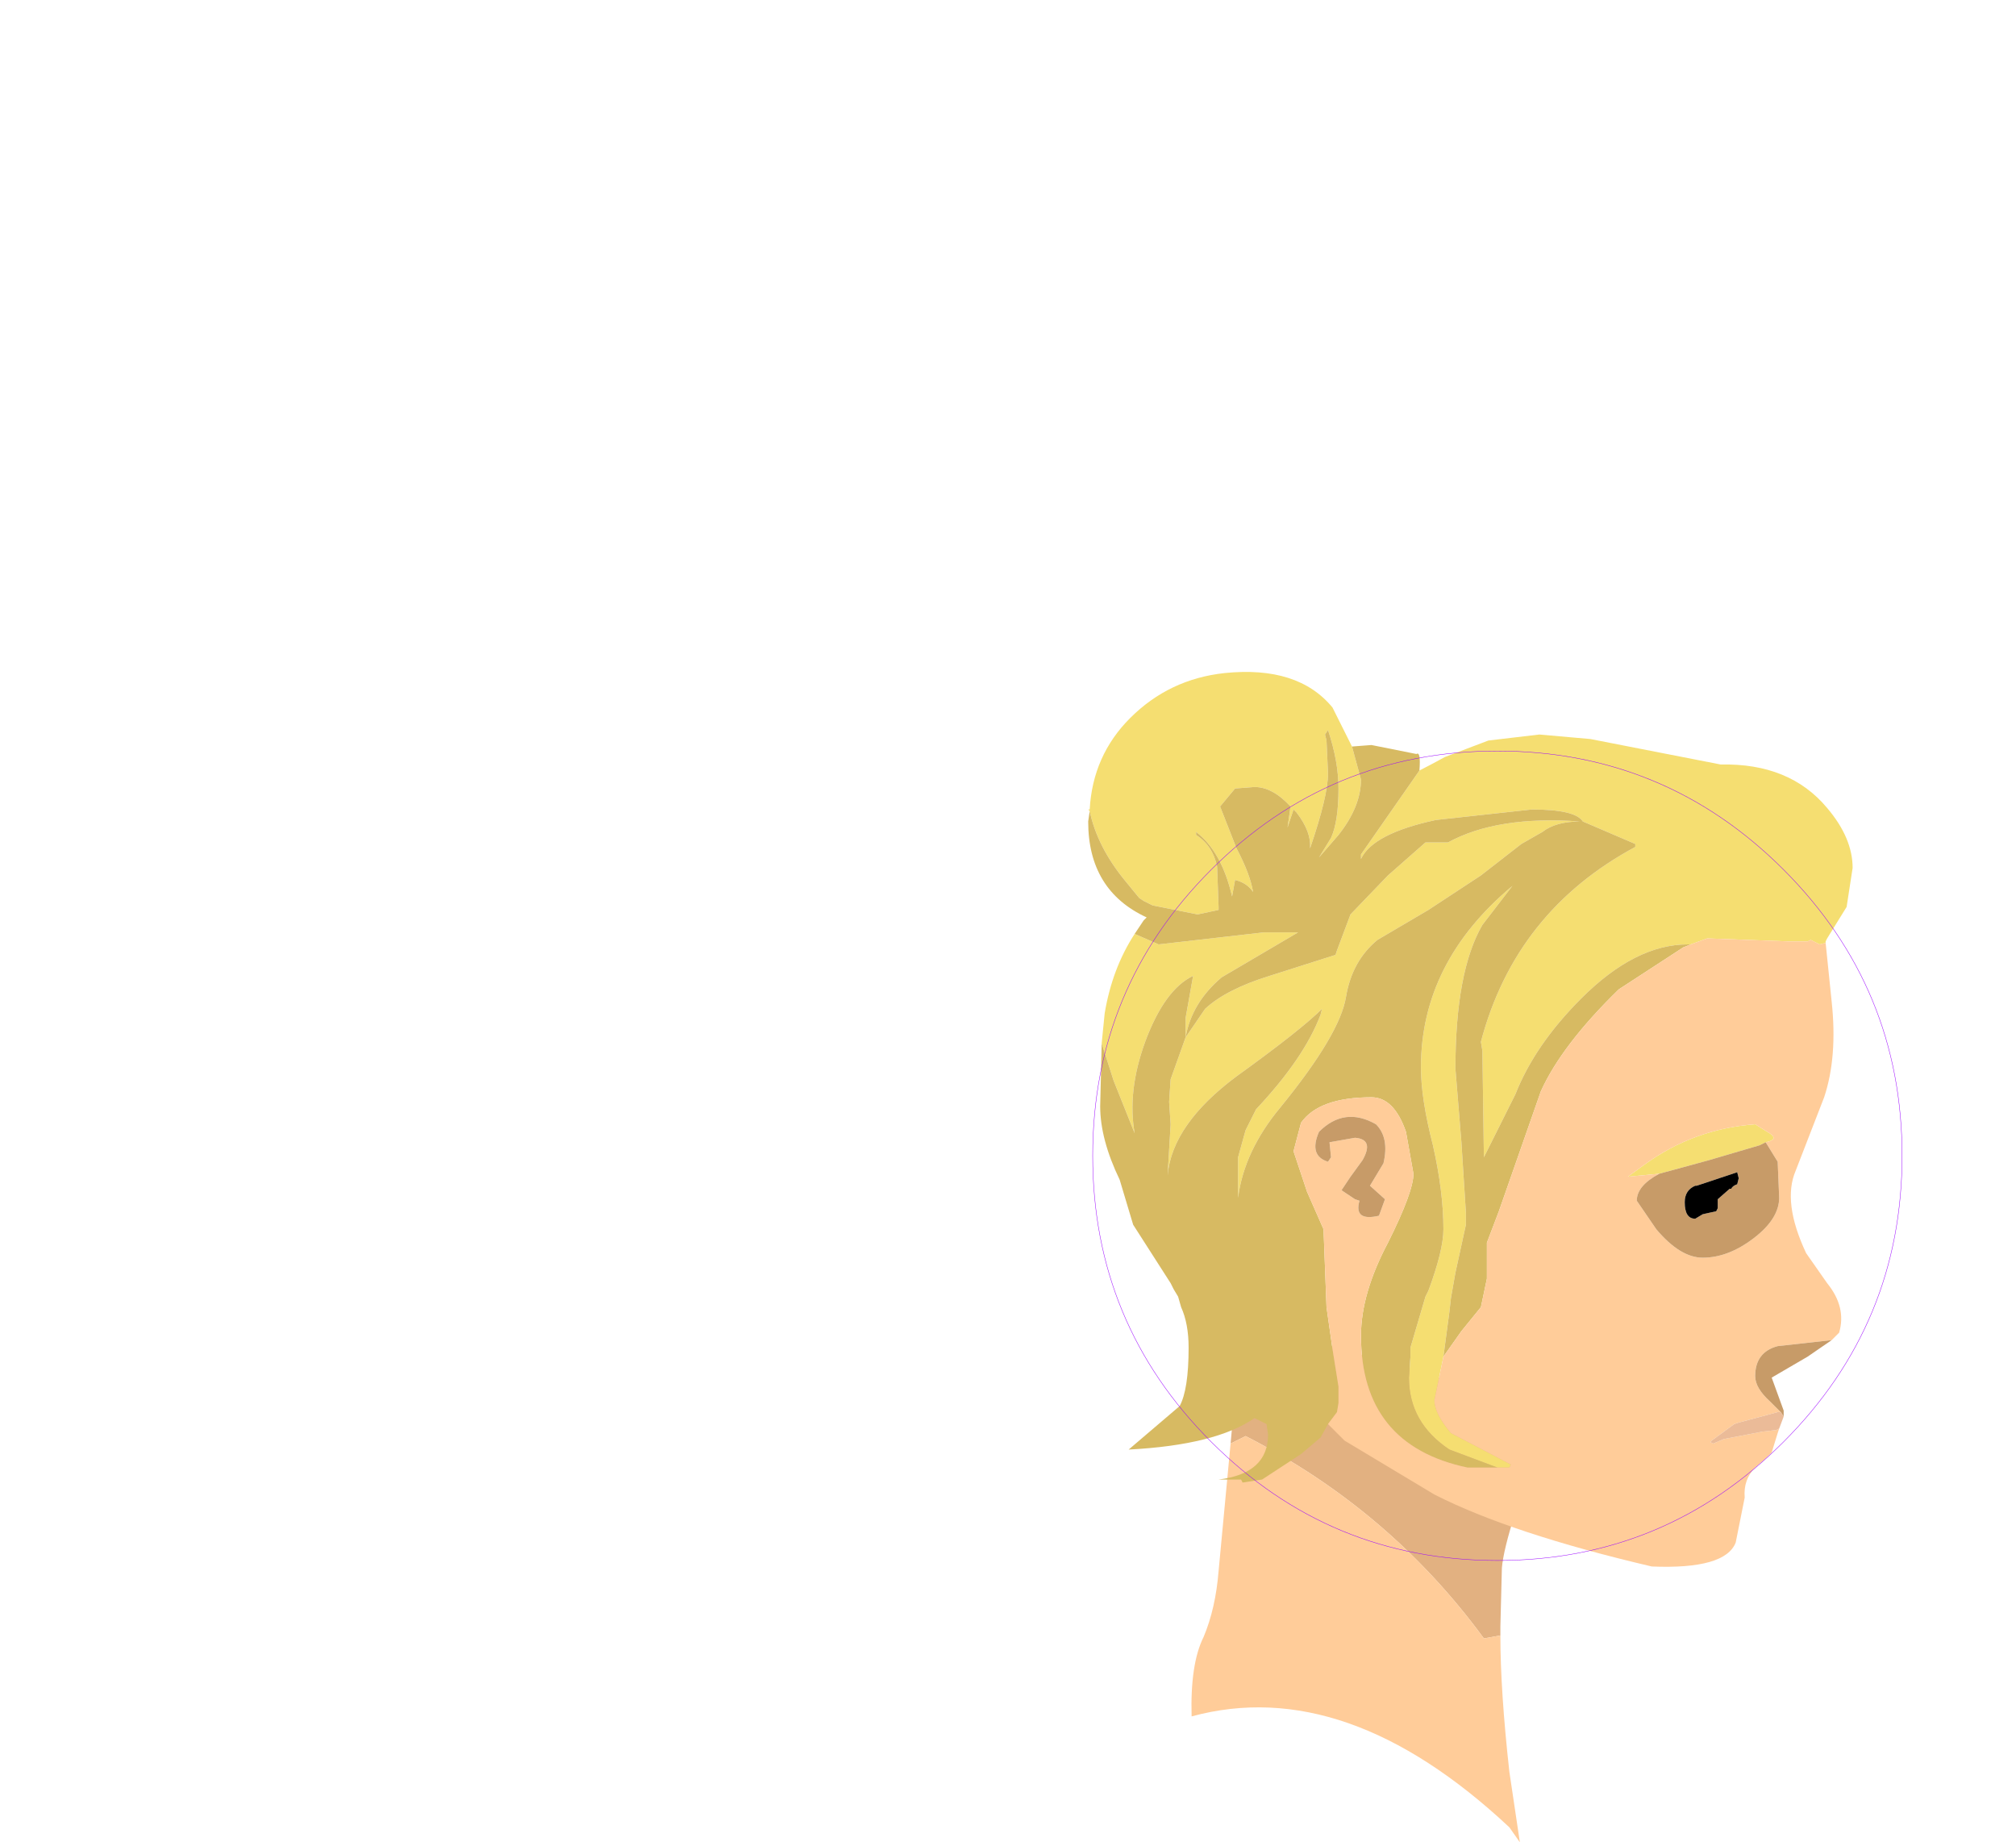 <?xml version="1.0" encoding="UTF-8" standalone="no"?>
<svg xmlns:ffdec="https://www.free-decompiler.com/flash" xmlns:xlink="http://www.w3.org/1999/xlink" ffdec:objectType="frame" height="61.45px" width="67.25px" xmlns="http://www.w3.org/2000/svg">
  <g transform="matrix(1.0, 0.0, 0.0, 1.0, 43.5, 63.75)">
    <use ffdec:characterId="1315" ffdec:characterName="game_fla.head_781" height="61.45" id="head" transform="matrix(1.0, 0.0, 0.0, 1.0, -43.5, -63.75)" width="67.25" xlink:href="#sprite0"/>
  </g>
  <defs>
    <g id="sprite0" transform="matrix(1.0, 0.0, 0.0, 1.0, 49.95, 38.55)">
      <use ffdec:characterId="1302" height="16.85" transform="matrix(1.0, 0.0, 0.0, 1.0, -10.2, 6.05)" width="11.7" xlink:href="#sprite1"/>
      <use ffdec:characterId="1304" height="29.85" transform="matrix(1.0, 0.0, 0.0, 1.0, -13.65, -16.15)" width="25.5" xlink:href="#sprite2"/>
      <use ffdec:characterId="1111" height="100.0" id="shape" transform="matrix(0.27, 0.0, 0.0, 0.27, -13.5, -13.5)" width="100.0" xlink:href="#sprite3"/>
    </g>
    <g id="sprite1" transform="matrix(1.0, 0.0, 0.0, 1.0, 4.9, 8.7)">
      <use ffdec:characterId="1301" height="16.85" transform="matrix(1.0, 0.0, 0.0, 1.0, -4.9, -8.7)" width="11.7" xlink:href="#shape0"/>
    </g>
    <g id="shape0" transform="matrix(1.0, 0.0, 0.0, 1.0, 4.9, 8.7)">
      <path d="M-3.6 -5.15 L-3.55 -5.7 -3.25 -7.5 -2.65 -8.55 -1.3 -8.7 4.05 -7.15 6.4 -5.85 6.8 -5.55 6.4 -4.6 5.9 -2.85 Q5.5 -1.6 5.45 -1.0 L5.4 0.95 5.4 1.25 4.85 1.35 Q1.7 -2.95 -3.1 -5.4 L-3.6 -5.15" fill="#e2b181" fill-rule="evenodd" stroke="none"/>
      <path d="M-3.6 -5.15 L-3.1 -5.4 Q1.7 -2.95 4.85 1.35 L5.4 1.25 Q5.4 3.1 5.7 5.8 L6.05 8.15 5.7 7.65 Q0.25 2.55 -4.9 3.95 -4.95 2.2 -4.5 1.3 -4.1 0.35 -4.0 -0.9 L-3.6 -5.15" fill="#ffcc99" fill-rule="evenodd" stroke="none"/>
    </g>
    <g id="sprite2" transform="matrix(1.0, 0.0, 0.0, 1.0, 13.2, 16.7)">
      <use ffdec:characterId="1303" height="29.85" transform="matrix(1.0, 0.0, 0.0, 1.0, -13.2, -16.7)" width="25.5" xlink:href="#shape1"/>
    </g>
    <g id="shape1" transform="matrix(1.0, 0.0, 0.0, 1.0, 13.2, 16.7)">
      <path d="M-2.15 -13.4 Q-1.85 -13.55 -1.3 -13.85 L0.15 -14.4 1.85 -14.6 3.55 -14.45 7.9 -13.6 Q10.2 -13.65 11.45 -12.15 12.3 -11.15 12.3 -10.15 L12.1 -8.85 11.45 -7.8 11.4 -7.7 11.4 -7.65 11.2 -7.6 10.9 -7.75 10.8 -7.7 10.15 -7.7 7.45 -7.8 6.9 -7.6 6.8 -7.6 Q5.05 -7.6 3.25 -5.8 1.7 -4.25 1.05 -2.6 L0.0 -0.5 -0.05 -4.05 -0.1 -4.35 Q1.05 -8.7 5.05 -10.85 L5.05 -10.95 3.3 -11.7 Q3.05 -12.1 1.6 -12.1 L-1.6 -11.75 Q-3.7 -11.3 -4.1 -10.45 L-4.1 -10.6 -2.15 -13.4 M-12.75 -4.3 L-12.65 -5.3 Q-12.4 -6.8 -11.65 -7.95 L-10.85 -7.6 -7.35 -8.0 -6.2 -8.0 -8.75 -6.5 Q-9.75 -5.65 -9.95 -4.5 L-9.95 -5.15 -9.7 -6.55 Q-10.65 -6.1 -11.3 -4.35 -11.9 -2.7 -11.65 -1.3 L-12.35 -3.05 -12.75 -4.3 M-13.15 -12.05 L-13.2 -12.1 -13.15 -12.1 Q-13.05 -13.9 -11.8 -15.15 -10.5 -16.45 -8.65 -16.65 -6.2 -16.9 -5.05 -15.5 L-4.4 -14.2 -4.1 -13.1 Q-4.1 -12.2 -4.85 -11.25 L-5.5 -10.5 -5.1 -11.15 Q-4.85 -11.7 -4.85 -12.8 -4.85 -13.7 -5.2 -14.75 L-5.3 -14.6 -5.25 -14.4 -5.2 -13.3 Q-5.2 -12.55 -5.8 -10.8 -5.75 -11.35 -6.25 -12.0 L-6.35 -12.1 -6.55 -11.5 -6.45 -12.2 Q-7.05 -12.85 -7.65 -12.85 L-8.3 -12.8 -8.8 -12.2 -8.25 -10.8 Q-7.8 -9.95 -7.7 -9.35 -7.9 -9.65 -8.3 -9.75 L-8.4 -9.2 Q-8.75 -10.7 -9.6 -11.35 L-9.6 -11.25 Q-9.05 -10.9 -8.9 -10.2 L-8.85 -8.85 -8.85 -8.75 -9.55 -8.6 -11.05 -8.9 -11.35 -9.05 -11.5 -9.15 -11.95 -9.7 Q-12.9 -10.85 -13.15 -12.05 M-1.35 6.15 L-1.65 7.6 Q-1.65 8.05 -1.1 8.7 L0.9 9.75 0.85 9.85 0.45 9.85 -1.15 9.25 Q-2.5 8.35 -2.5 6.85 L-2.45 6.15 -2.45 5.85 -1.95 4.15 -1.85 3.95 Q-1.35 2.6 -1.35 1.9 -1.35 0.65 -1.7 -0.9 -2.1 -2.45 -2.1 -3.5 -2.1 -7.0 0.95 -9.55 L-0.05 -8.25 Q-0.95 -6.7 -0.95 -3.45 L-0.75 -1.0 -0.6 1.35 -0.6 1.75 -0.95 3.35 -1.1 4.2 -1.15 4.65 -1.35 6.15 M3.2 -11.7 Q2.4 -11.7 1.95 -11.35 L1.25 -10.95 -0.1 -9.9 -1.85 -8.75 -3.55 -7.75 Q-4.4 -7.05 -4.6 -5.85 -4.8 -4.6 -6.8 -2.15 -8.0 -0.7 -8.2 0.85 L-8.2 -0.5 -7.95 -1.4 -7.6 -2.1 Q-6.0 -3.8 -5.45 -5.25 L-5.4 -5.45 Q-6.1 -4.75 -8.25 -3.2 -10.4 -1.6 -10.55 0.1 L-10.45 -1.6 -10.5 -2.35 -10.45 -3.1 -9.95 -4.5 -9.3 -5.45 Q-8.6 -6.1 -7.15 -6.55 L-4.95 -7.25 -4.9 -7.4 -4.45 -8.6 -3.2 -9.9 -1.95 -11.0 -1.2 -11.0 Q0.45 -11.9 3.2 -11.7 M9.4 -1.0 L9.2 -0.9 7.5 -0.4 5.85 0.05 4.8 0.15 5.35 -0.25 Q7.0 -1.45 9.05 -1.6 L9.45 -1.35 Q9.9 -1.1 9.4 -1.0" fill="#f5de71" fill-rule="evenodd" stroke="none"/>
      <path d="M-5.2 8.4 L-5.45 8.85 -6.1 9.4 -7.4 10.25 -8.05 10.35 -8.1 10.25 -8.85 10.25 Q-7.2 10.05 -7.2 8.75 L-7.25 8.4 -7.65 8.2 Q-8.95 9.1 -11.85 9.25 L-10.15 7.8 Q-9.85 7.25 -9.85 5.85 -9.85 5.05 -10.1 4.5 L-10.2 4.15 -10.35 3.9 -10.45 3.7 -11.7 1.75 -12.15 0.25 Q-12.8 -1.1 -12.8 -2.2 L-12.75 -4.3 -12.35 -3.05 -11.65 -1.3 Q-11.9 -2.7 -11.3 -4.35 -10.65 -6.1 -9.7 -6.55 L-9.95 -5.15 -9.95 -4.5 Q-9.75 -5.65 -8.75 -6.5 L-6.2 -8.0 -7.35 -8.0 -10.85 -7.6 -11.65 -7.95 -11.35 -8.4 -11.25 -8.5 Q-13.2 -9.4 -13.2 -11.7 L-13.15 -12.05 Q-12.9 -10.85 -11.95 -9.7 L-11.5 -9.15 -11.35 -9.05 -11.05 -8.9 -9.55 -8.6 -8.85 -8.75 -8.85 -8.85 -8.9 -10.2 Q-9.05 -10.9 -9.6 -11.25 L-9.6 -11.35 Q-8.75 -10.7 -8.4 -9.2 L-8.3 -9.75 Q-7.9 -9.65 -7.7 -9.35 -7.8 -9.95 -8.25 -10.8 L-8.8 -12.2 -8.3 -12.8 -7.65 -12.85 Q-7.05 -12.85 -6.45 -12.2 L-6.55 -11.5 -6.35 -12.1 -6.25 -12.0 Q-5.75 -11.35 -5.8 -10.8 -5.2 -12.55 -5.2 -13.3 L-5.25 -14.4 -5.3 -14.6 -5.2 -14.75 Q-4.85 -13.7 -4.85 -12.8 -4.85 -11.7 -5.1 -11.15 L-5.5 -10.5 -4.85 -11.25 Q-4.1 -12.2 -4.1 -13.1 L-4.4 -14.2 -3.75 -14.25 -2.25 -13.95 Q-2.1 -14.05 -2.15 -13.4 L-4.1 -10.6 -4.1 -10.45 Q-3.7 -11.3 -1.6 -11.75 L1.6 -12.1 Q3.05 -12.1 3.3 -11.7 L5.05 -10.95 5.05 -10.85 Q1.05 -8.7 -0.1 -4.35 L-0.05 -4.05 0.0 -0.5 1.05 -2.6 Q1.7 -4.25 3.25 -5.8 5.05 -7.6 6.8 -7.6 L6.9 -7.6 6.65 -7.5 4.5 -6.1 Q2.6 -4.25 1.9 -2.7 L0.5 1.3 0.1 2.35 0.1 3.55 -0.1 4.5 -0.75 5.3 -1.35 6.15 -1.15 4.65 -1.1 4.2 -0.95 3.35 -0.6 1.75 -0.6 1.35 -0.75 -1.0 -0.95 -3.45 Q-0.95 -6.7 -0.05 -8.25 L0.95 -9.55 Q-2.1 -7.0 -2.1 -3.5 -2.1 -2.45 -1.7 -0.9 -1.35 0.65 -1.35 1.9 -1.35 2.6 -1.85 3.95 L-1.95 4.15 -2.45 5.85 -2.45 6.15 -2.5 6.85 Q-2.5 8.35 -1.15 9.25 L0.45 9.85 -0.55 9.85 Q-4.1 9.1 -4.1 5.45 -4.1 4.05 -3.2 2.35 -2.35 0.65 -2.35 0.05 L-2.6 -1.35 Q-3.0 -2.5 -3.75 -2.5 -5.5 -2.5 -6.1 -1.65 L-6.35 -0.7 -5.9 0.65 -5.35 1.9 -5.25 4.5 -5.05 5.9 -4.85 7.15 -4.85 7.7 -4.9 8.0 -5.2 8.4 M3.2 -11.7 Q0.45 -11.9 -1.2 -11.0 L-1.95 -11.0 -3.2 -9.9 -4.45 -8.6 -4.9 -7.4 -4.95 -7.25 -7.15 -6.55 Q-8.6 -6.1 -9.3 -5.45 L-9.95 -4.5 -10.45 -3.1 -10.5 -2.35 -10.45 -1.6 -10.55 0.1 Q-10.4 -1.6 -8.25 -3.2 -6.1 -4.75 -5.4 -5.45 L-5.45 -5.25 Q-6.0 -3.8 -7.6 -2.1 L-7.95 -1.4 -8.2 -0.5 -8.2 0.85 Q-8.0 -0.7 -6.8 -2.15 -4.8 -4.6 -4.6 -5.85 -4.4 -7.05 -3.55 -7.75 L-1.85 -8.75 -0.1 -9.9 1.25 -10.95 1.95 -11.35 Q2.4 -11.7 3.2 -11.7" fill="#d7ba62" fill-rule="evenodd" stroke="none"/>
      <path d="M11.4 -7.65 L11.6 -5.7 Q11.8 -3.85 11.35 -2.5 L10.4 -0.05 Q9.95 1.0 10.75 2.7 L11.45 3.7 Q12.1 4.5 11.85 5.35 L11.6 5.6 9.8 5.8 Q9.05 6.0 9.05 6.8 9.05 7.2 9.55 7.65 L9.7 7.8 9.85 7.95 9.9 8.0 9.8 8.0 9.25 8.15 8.5 8.35 8.35 8.4 7.6 8.95 7.55 9.0 7.65 9.05 8.0 8.9 9.3 8.65 9.75 8.6 9.85 8.55 9.8 8.7 9.6 9.35 9.4 9.55 9.05 9.85 Q8.65 10.25 8.7 10.85 L8.4 12.35 Q8.05 13.25 5.6 13.15 0.9 12.05 -1.65 10.75 L-4.65 8.95 -5.2 8.4 -4.9 8.0 -4.85 7.7 -4.85 7.15 -5.05 5.9 -5.25 4.5 -5.35 1.9 -5.9 0.65 -6.35 -0.7 -6.1 -1.65 Q-5.5 -2.5 -3.75 -2.5 -3.0 -2.5 -2.6 -1.35 L-2.35 0.05 Q-2.35 0.65 -3.2 2.35 -4.1 4.05 -4.1 5.45 -4.1 9.1 -0.55 9.85 L0.45 9.85 0.85 9.85 0.9 9.75 -1.1 8.7 Q-1.65 8.05 -1.65 7.6 L-1.35 6.15 -0.75 5.3 -0.1 4.5 0.1 3.55 0.1 2.35 0.5 1.3 1.9 -2.7 Q2.6 -4.25 4.5 -6.1 L6.65 -7.5 6.9 -7.6 7.45 -7.8 10.15 -7.7 10.8 -7.7 10.9 -7.75 11.2 -7.6 11.4 -7.65 M5.85 0.05 Q5.1 0.45 5.1 0.95 L5.75 1.9 Q6.55 2.85 7.3 2.85 8.15 2.85 9.0 2.2 9.85 1.55 9.85 0.85 L9.8 -0.35 9.4 -1.0 Q9.9 -1.1 9.45 -1.35 L9.05 -1.6 Q7.0 -1.45 5.35 -0.25 L4.8 0.15 5.85 0.05 M-5.2 -0.35 L-5.1 -0.5 -5.15 -1.0 -4.3 -1.15 Q-3.65 -1.1 -4.05 -0.4 L-4.45 0.15 -4.75 0.6 -4.3 0.9 -4.15 0.95 Q-4.35 1.65 -3.5 1.45 L-3.3 0.9 -3.8 0.45 -3.35 -0.3 Q-3.15 -1.15 -3.6 -1.6 -4.65 -2.2 -5.5 -1.35 -5.85 -0.55 -5.2 -0.35" fill="#ffcc99" fill-rule="evenodd" stroke="none"/>
      <path d="M11.6 5.6 L10.8 6.15 9.6 6.85 9.8 7.4 10.0 7.95 10.0 8.05 10.0 8.15 9.9 8.0 9.85 7.95 9.7 7.8 9.55 7.65 Q9.05 7.2 9.05 6.8 9.05 6.0 9.8 5.8 L11.6 5.6 M9.4 -1.0 L9.8 -0.35 9.85 0.85 Q9.85 1.55 9.0 2.2 8.15 2.85 7.3 2.85 6.55 2.85 5.75 1.9 L5.1 0.95 Q5.1 0.45 5.85 0.05 L7.5 -0.4 9.2 -0.9 9.4 -1.0 M-5.2 -0.35 Q-5.85 -0.55 -5.5 -1.35 -4.65 -2.2 -3.6 -1.6 -3.15 -1.15 -3.35 -0.3 L-3.8 0.45 -3.3 0.9 -3.5 1.45 Q-4.35 1.65 -4.15 0.95 L-4.3 0.9 -4.75 0.6 -4.45 0.15 -4.05 -0.4 Q-3.65 -1.1 -4.3 -1.15 L-5.15 -1.0 -5.1 -0.5 -5.2 -0.35 M8.5 0.2 L8.45 0.0 7.1 0.45 7.05 0.45 Q6.7 0.6 6.7 1.0 6.7 1.55 7.05 1.55 L7.3 1.4 7.75 1.3 7.8 1.2 7.8 0.9 8.2 0.55 8.25 0.55 Q8.3 0.45 8.45 0.4 L8.5 0.2" fill="#c79b68" fill-rule="evenodd" stroke="none"/>
      <path d="M10.0 8.15 L9.85 8.55 9.75 8.6 9.3 8.65 8.0 8.9 7.65 9.05 7.55 9.0 7.6 8.95 8.35 8.4 8.5 8.35 9.25 8.15 9.8 8.0 9.9 8.0 10.0 8.15" fill="#ebbb98" fill-rule="evenodd" stroke="none"/>
      <path d="M8.5 0.2 L8.45 0.4 Q8.3 0.45 8.25 0.55 L8.2 0.55 7.8 0.9 7.8 1.2 7.75 1.3 7.3 1.4 7.05 1.55 Q6.7 1.55 6.7 1.0 6.7 0.6 7.05 0.45 L7.1 0.45 8.45 0.0 8.5 0.2" fill="#000000" fill-rule="evenodd" stroke="none"/>
    </g>
    <g id="sprite3" transform="matrix(1.0, 0.0, 0.0, 1.0, 50.0, 50.0)">
      <use ffdec:characterId="1110" height="100.0" transform="matrix(1.0, 0.0, 0.0, 1.0, -50.0, -50.0)" width="100.0" xlink:href="#shape2"/>
    </g>
    <g id="shape2" transform="matrix(1.0, 0.0, 0.0, 1.0, 50.0, 50.0)">
      <path d="M35.35 -35.35 Q50.0 -20.7 50.0 0.0 50.0 20.7 35.35 35.35 20.7 50.0 0.0 50.0 -20.7 50.0 -35.35 35.35 -50.0 20.7 -50.0 0.0 -50.0 -20.7 -35.35 -35.35 -20.7 -50.0 0.0 -50.0 20.7 -50.0 35.35 -35.35 Z" fill="none" stroke="#9900ff" stroke-linecap="round" stroke-linejoin="round" stroke-width="0.05"/>
    </g>
  </defs>
</svg>
